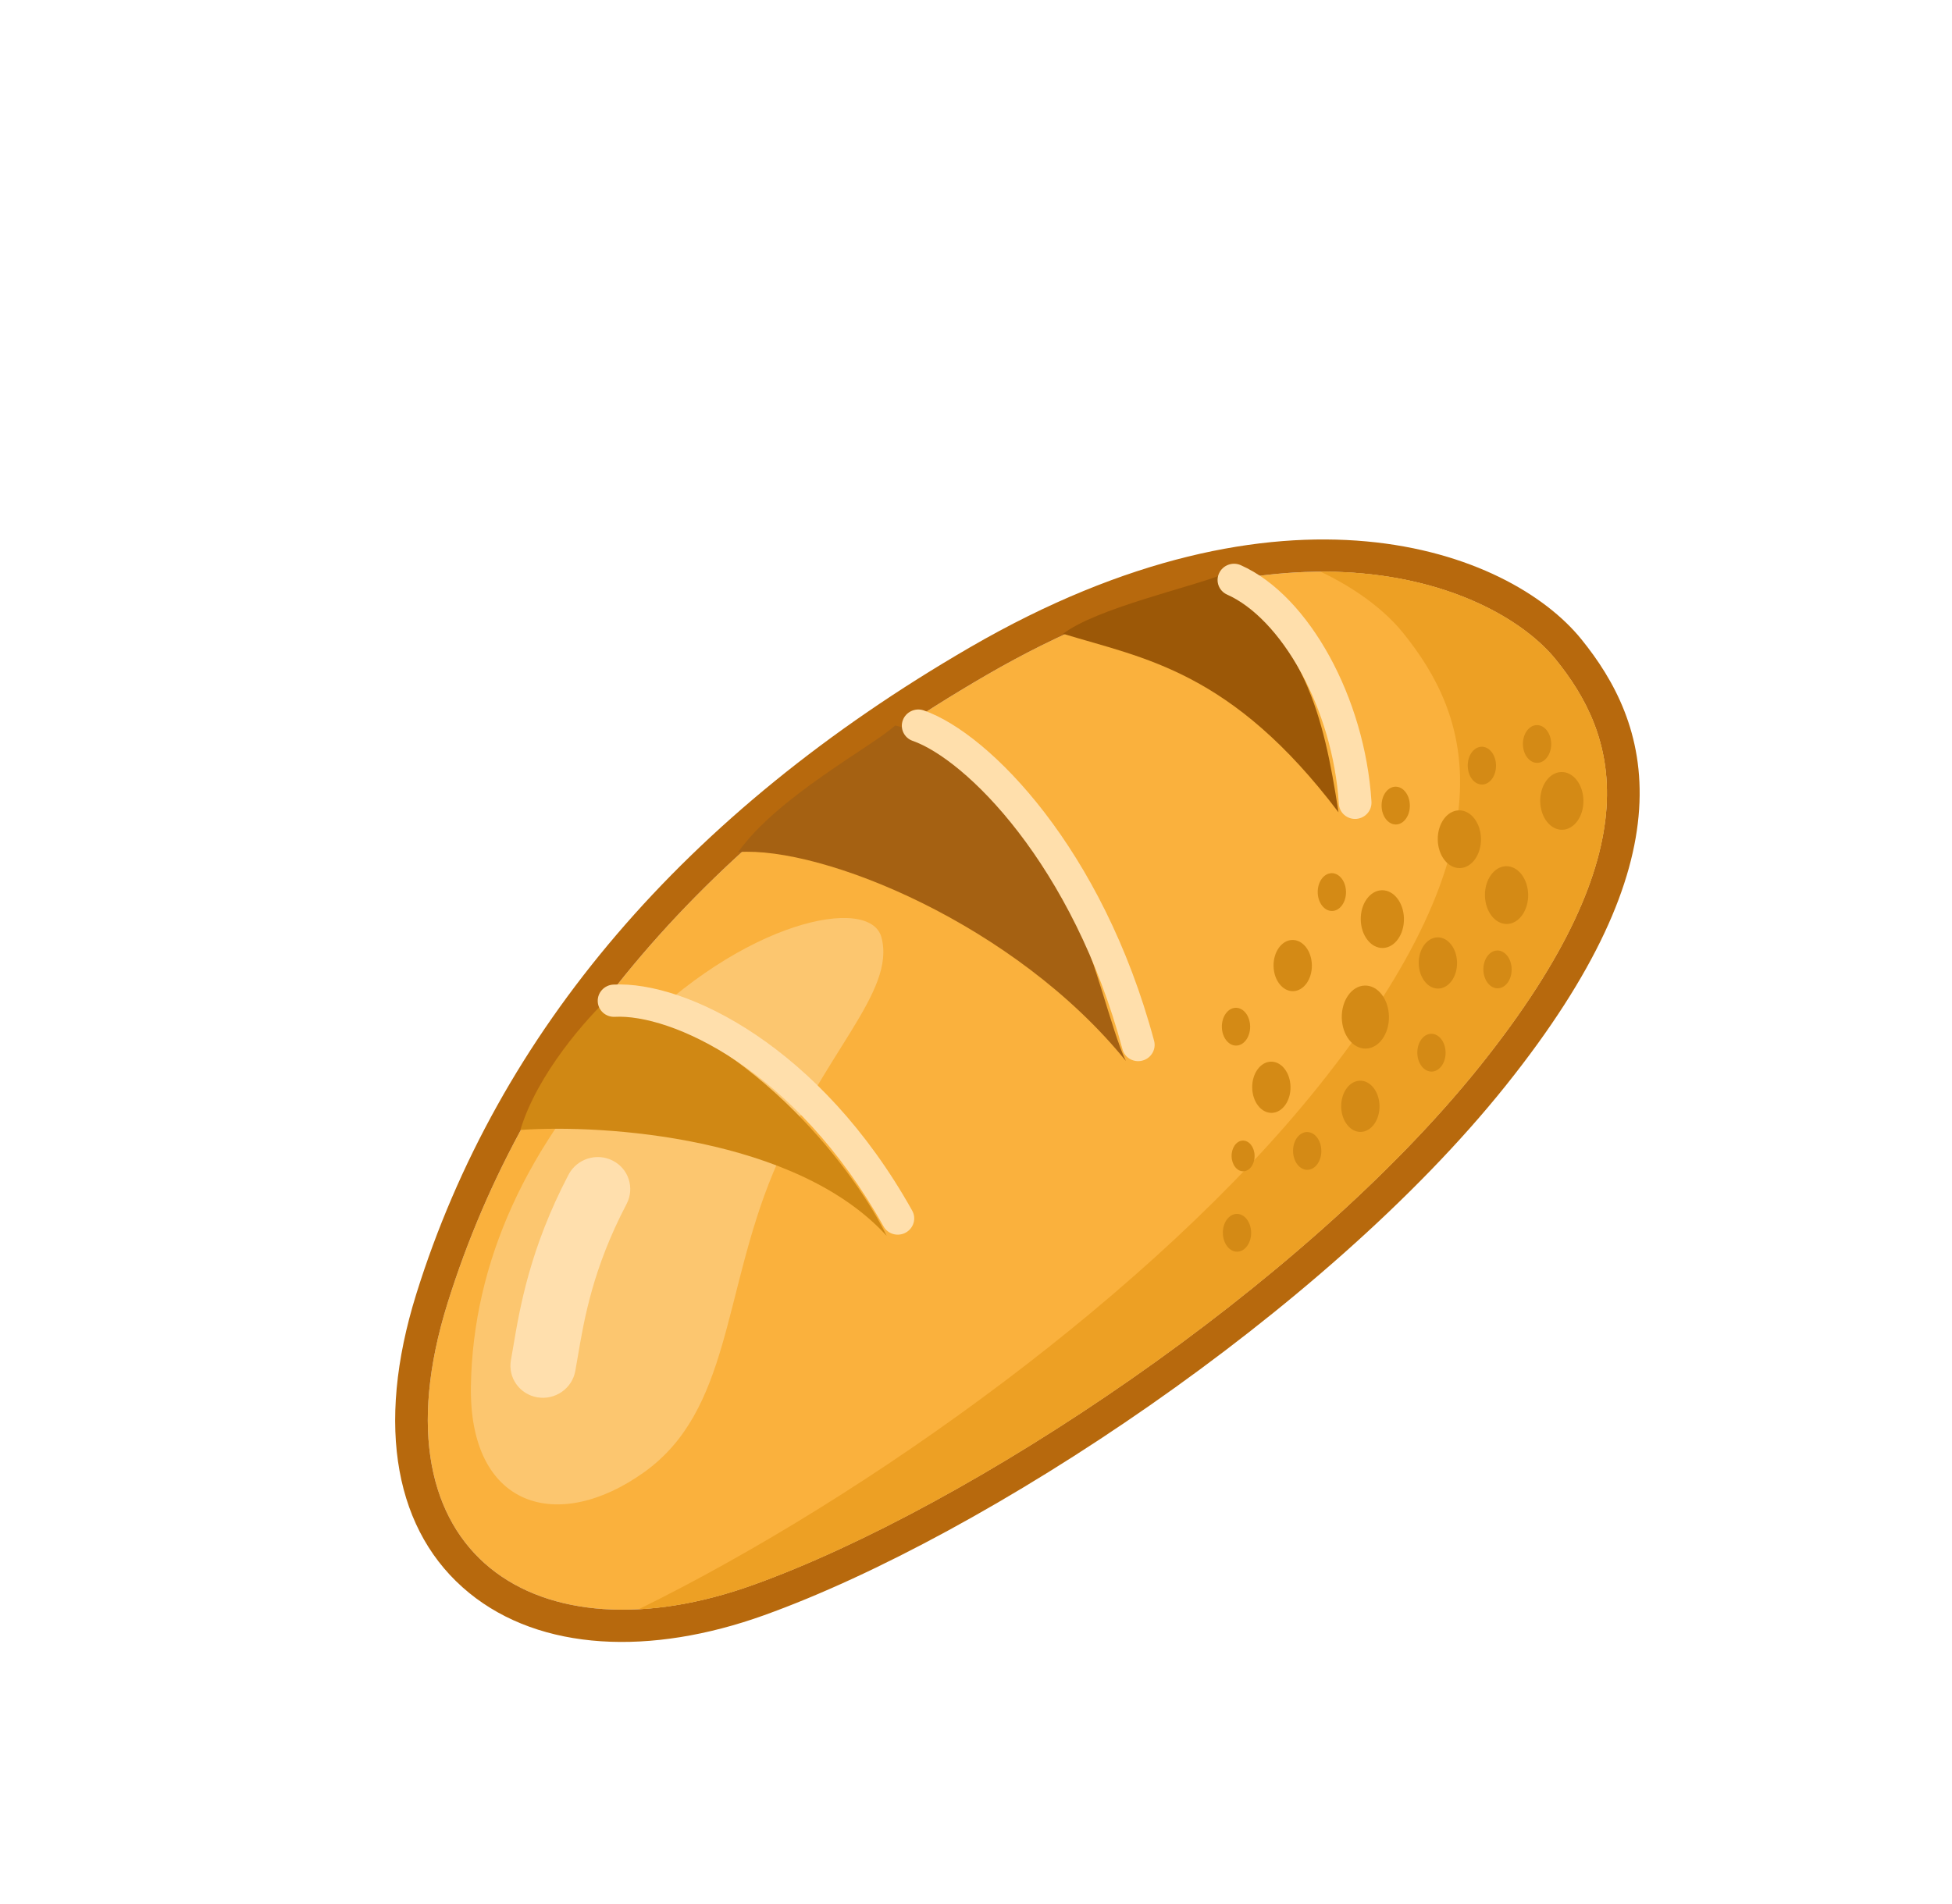<svg width="82" height="80" viewBox="0 0 82 80" fill="none" xmlns="http://www.w3.org/2000/svg">
<path d="M41.435 28.367C29.692 35.178 22.119 44.124 18.8 54.758C15.482 65.392 22.602 69.836 31.635 66.593C40.668 63.35 54.759 54.053 62.177 44.781C69.594 35.509 67.856 30.805 65.358 27.714C62.86 24.624 54.238 20.942 41.435 28.367Z" fill="#FAB13D"/>
<path fill-rule="evenodd" clip-rule="evenodd" d="M17.488 54.368C20.926 43.351 28.759 34.151 40.745 27.2C53.95 19.541 63.39 23.098 66.434 26.864C67.811 28.566 69.067 30.837 68.856 34.008C68.65 37.117 67.047 40.872 63.252 45.616C59.434 50.389 53.944 55.118 48.298 59.053C42.654 62.987 36.763 66.191 32.096 67.867C27.34 69.574 22.722 69.388 19.706 66.927C16.617 64.407 15.742 59.964 17.488 54.368ZM18.8 54.758C22.119 44.124 29.691 35.178 41.435 28.367C54.238 20.942 62.86 24.624 65.358 27.714C67.856 30.805 69.594 35.509 62.177 44.781C54.759 54.053 40.668 63.35 31.635 66.593C22.602 69.836 15.482 65.392 18.8 54.758Z" fill="#B7690D"/>
<path d="M26.451 43.584C22.091 48.111 19.875 53.059 19.782 58.216C19.688 63.373 23.453 64.444 27.068 61.85C30.684 59.256 30.368 54.364 32.472 49.292C34.577 44.219 37.645 41.687 37.027 39.381C36.55 37.601 31.206 38.647 26.451 43.584Z" fill="#FCC66F"/>
<path fill-rule="evenodd" clip-rule="evenodd" d="M25.735 48.763C26.408 49.102 26.671 49.918 26.322 50.586C24.901 53.301 24.543 55.406 24.267 57.028C24.234 57.226 24.201 57.417 24.168 57.601C24.036 58.339 23.323 58.836 22.576 58.711C21.829 58.586 21.331 57.886 21.463 57.148C21.494 56.977 21.525 56.794 21.558 56.599C21.837 54.948 22.256 52.465 23.883 49.356C24.232 48.689 25.061 48.423 25.735 48.763Z" fill="#FFDFAD"/>
<path fill-rule="evenodd" clip-rule="evenodd" d="M26.828 67.616C36.484 62.866 48.505 54.246 55.384 45.647C63.668 35.292 61.727 30.038 58.937 26.587C58.221 25.701 57.054 24.771 55.474 24.019C60.519 23.998 63.934 25.952 65.358 27.714C67.856 30.804 69.594 35.508 62.176 44.781C54.759 54.053 40.668 63.35 31.635 66.593C29.947 67.199 28.327 67.537 26.828 67.616Z" fill="#EDA024"/>
<path d="M37.25 51.929C33.464 47.774 25.413 47.229 21.86 47.476C22.566 45.125 24.655 42.772 25.612 41.889C31.937 43.766 36.006 49.365 37.25 51.929Z" fill="#D08814"/>
<path d="M47.297 44.578C42.637 38.831 34.562 35.553 31.009 35.8C32.691 33.442 36.645 31.366 37.602 30.483C44.714 32.128 46.053 42.013 47.297 44.578Z" fill="#A56112"/>
<path d="M56.228 34.13C51.728 28.182 48.052 27.666 44.658 26.63C46.026 25.576 50.035 24.662 51.247 24.177C54.812 27.038 55.58 29.905 56.228 34.13Z" fill="#9C5807"/>
<path fill-rule="evenodd" clip-rule="evenodd" d="M25.11 42.082C25.092 41.708 25.385 41.389 25.764 41.369C27.32 41.287 29.505 41.966 31.747 43.476C34.008 44.999 36.384 47.403 38.32 50.867C38.502 51.194 38.381 51.607 38.048 51.79C37.716 51.972 37.298 51.856 37.116 51.529C35.279 48.241 33.046 45.998 30.966 44.597C28.867 43.184 26.977 42.662 25.827 42.723C25.448 42.742 25.127 42.456 25.11 42.082Z" fill="#FFDFAC"/>
<path fill-rule="evenodd" clip-rule="evenodd" d="M37.925 30.263C38.054 29.91 38.448 29.725 38.805 29.849C40.232 30.346 42.112 31.841 43.883 34.145C45.671 36.473 47.399 39.69 48.481 43.73C48.578 44.092 48.359 44.464 47.992 44.562C47.626 44.661 47.25 44.447 47.153 44.086C46.116 40.216 44.467 37.158 42.786 34.97C41.087 32.758 39.404 31.499 38.339 31.128C37.982 31.003 37.797 30.616 37.925 30.263Z" fill="#FFDFAC"/>
<path fill-rule="evenodd" clip-rule="evenodd" d="M51.211 24.087C51.369 23.745 51.776 23.593 52.121 23.746C53.592 24.4 54.892 25.832 55.849 27.575C56.815 29.334 57.475 31.485 57.613 33.683C57.636 34.057 57.349 34.381 56.97 34.407C56.591 34.432 56.266 34.151 56.242 33.777C56.117 31.781 55.514 29.819 54.64 28.228C53.759 26.623 52.644 25.47 51.549 24.983C51.204 24.829 51.053 24.428 51.211 24.087Z" fill="#FFDFAC"/>
<path d="M58.347 42.709C58.36 43.44 57.927 44.044 57.38 44.058C56.833 44.072 56.379 43.49 56.366 42.758C56.353 42.027 56.785 41.423 57.333 41.41C57.88 41.396 58.334 41.978 58.347 42.709Z" fill="#D48A15"/>
<path d="M54.212 45.663C54.223 46.257 53.871 46.747 53.427 46.759C52.982 46.77 52.613 46.297 52.603 45.703C52.592 45.109 52.944 44.618 53.388 44.607C53.833 44.596 54.201 45.069 54.212 45.663Z" fill="#D48A15"/>
<path d="M57.951 46.463C57.961 47.057 57.61 47.547 57.165 47.559C56.721 47.57 56.352 47.097 56.341 46.503C56.331 45.909 56.682 45.418 57.127 45.407C57.571 45.396 57.94 45.869 57.951 46.463Z" fill="#D48A15"/>
<path d="M55.109 40.549C55.12 41.143 54.768 41.634 54.324 41.645C53.88 41.656 53.511 41.184 53.5 40.59C53.489 39.995 53.841 39.505 54.285 39.494C54.73 39.483 55.099 39.955 55.109 40.549Z" fill="#D48A15"/>
<path d="M61.208 40.44C61.219 41.034 60.867 41.525 60.423 41.536C59.978 41.547 59.609 41.074 59.599 40.48C59.588 39.886 59.94 39.396 60.384 39.385C60.828 39.373 61.197 39.846 61.208 40.44Z" fill="#D48A15"/>
<path d="M58.977 38.595C58.989 39.265 58.593 39.818 58.092 39.831C57.591 39.843 57.175 39.31 57.163 38.64C57.151 37.97 57.547 37.417 58.048 37.405C58.549 37.392 58.965 37.925 58.977 38.595Z" fill="#D48A15"/>
<path d="M64.195 37.586C64.207 38.256 63.811 38.809 63.309 38.822C62.808 38.834 62.392 38.301 62.38 37.631C62.368 36.961 62.765 36.408 63.266 36.395C63.767 36.383 64.183 36.916 64.195 37.586Z" fill="#D48A15"/>
<path d="M62.213 35.238C62.225 35.908 61.829 36.461 61.328 36.474C60.827 36.486 60.41 35.953 60.398 35.284C60.386 34.614 60.783 34.06 61.284 34.048C61.785 34.035 62.201 34.568 62.213 35.238Z" fill="#D48A15"/>
<path d="M66.517 33.628C66.529 34.298 66.132 34.851 65.631 34.864C65.13 34.876 64.714 34.343 64.702 33.673C64.69 33.004 65.086 32.45 65.588 32.438C66.089 32.425 66.505 32.958 66.517 33.628Z" fill="#D48A15"/>
<path d="M63.502 40.716C63.51 41.155 63.25 41.517 62.922 41.525C62.594 41.533 62.322 41.184 62.314 40.746C62.306 40.307 62.566 39.945 62.894 39.937C63.222 39.929 63.494 40.278 63.502 40.716Z" fill="#D48A15"/>
<path d="M60.727 44.215C60.734 44.654 60.475 45.016 60.147 45.024C59.819 45.032 59.547 44.683 59.539 44.245C59.531 43.807 59.791 43.444 60.118 43.436C60.447 43.428 60.719 43.777 60.727 44.215Z" fill="#D48A15"/>
<path d="M52.558 51.783C52.566 52.221 52.306 52.583 51.978 52.591C51.65 52.6 51.378 52.251 51.37 51.812C51.362 51.374 51.622 51.012 51.95 51.004C52.278 50.995 52.55 51.344 52.558 51.783Z" fill="#D48A15"/>
<path d="M55.507 48.343C55.515 48.781 55.255 49.143 54.927 49.151C54.599 49.16 54.327 48.811 54.319 48.372C54.311 47.934 54.571 47.572 54.899 47.564C55.227 47.556 55.499 47.904 55.507 48.343Z" fill="#D48A15"/>
<path d="M52.703 48.557C52.709 48.913 52.498 49.208 52.232 49.214C51.965 49.221 51.744 48.937 51.737 48.581C51.731 48.224 51.942 47.93 52.209 47.923C52.475 47.917 52.697 48.2 52.703 48.557Z" fill="#D48A15"/>
<path d="M52.516 43.123C52.523 43.561 52.264 43.923 51.936 43.931C51.608 43.94 51.336 43.591 51.328 43.153C51.32 42.714 51.58 42.352 51.908 42.344C52.236 42.336 52.508 42.684 52.516 43.123Z" fill="#D48A15"/>
<path d="M56.543 37.467C56.551 37.906 56.291 38.268 55.963 38.276C55.635 38.284 55.363 37.935 55.355 37.497C55.347 37.059 55.607 36.697 55.935 36.688C56.263 36.68 56.535 37.029 56.543 37.467Z" fill="#D48A15"/>
<path d="M59.225 33.833C59.233 34.271 58.974 34.633 58.646 34.642C58.318 34.65 58.045 34.301 58.038 33.863C58.03 33.424 58.289 33.062 58.617 33.054C58.945 33.046 59.218 33.395 59.225 33.833Z" fill="#D48A15"/>
<path d="M62.845 32.154C62.853 32.593 62.593 32.955 62.265 32.963C61.937 32.971 61.665 32.623 61.657 32.184C61.649 31.746 61.909 31.384 62.237 31.375C62.565 31.367 62.837 31.716 62.845 32.154Z" fill="#D48A15"/>
<path d="M65.163 31.245C65.171 31.683 64.911 32.045 64.584 32.053C64.255 32.062 63.983 31.713 63.975 31.274C63.968 30.836 64.227 30.474 64.555 30.466C64.883 30.457 65.155 30.806 65.163 31.245Z" fill="#D48A15"/>
</svg>
